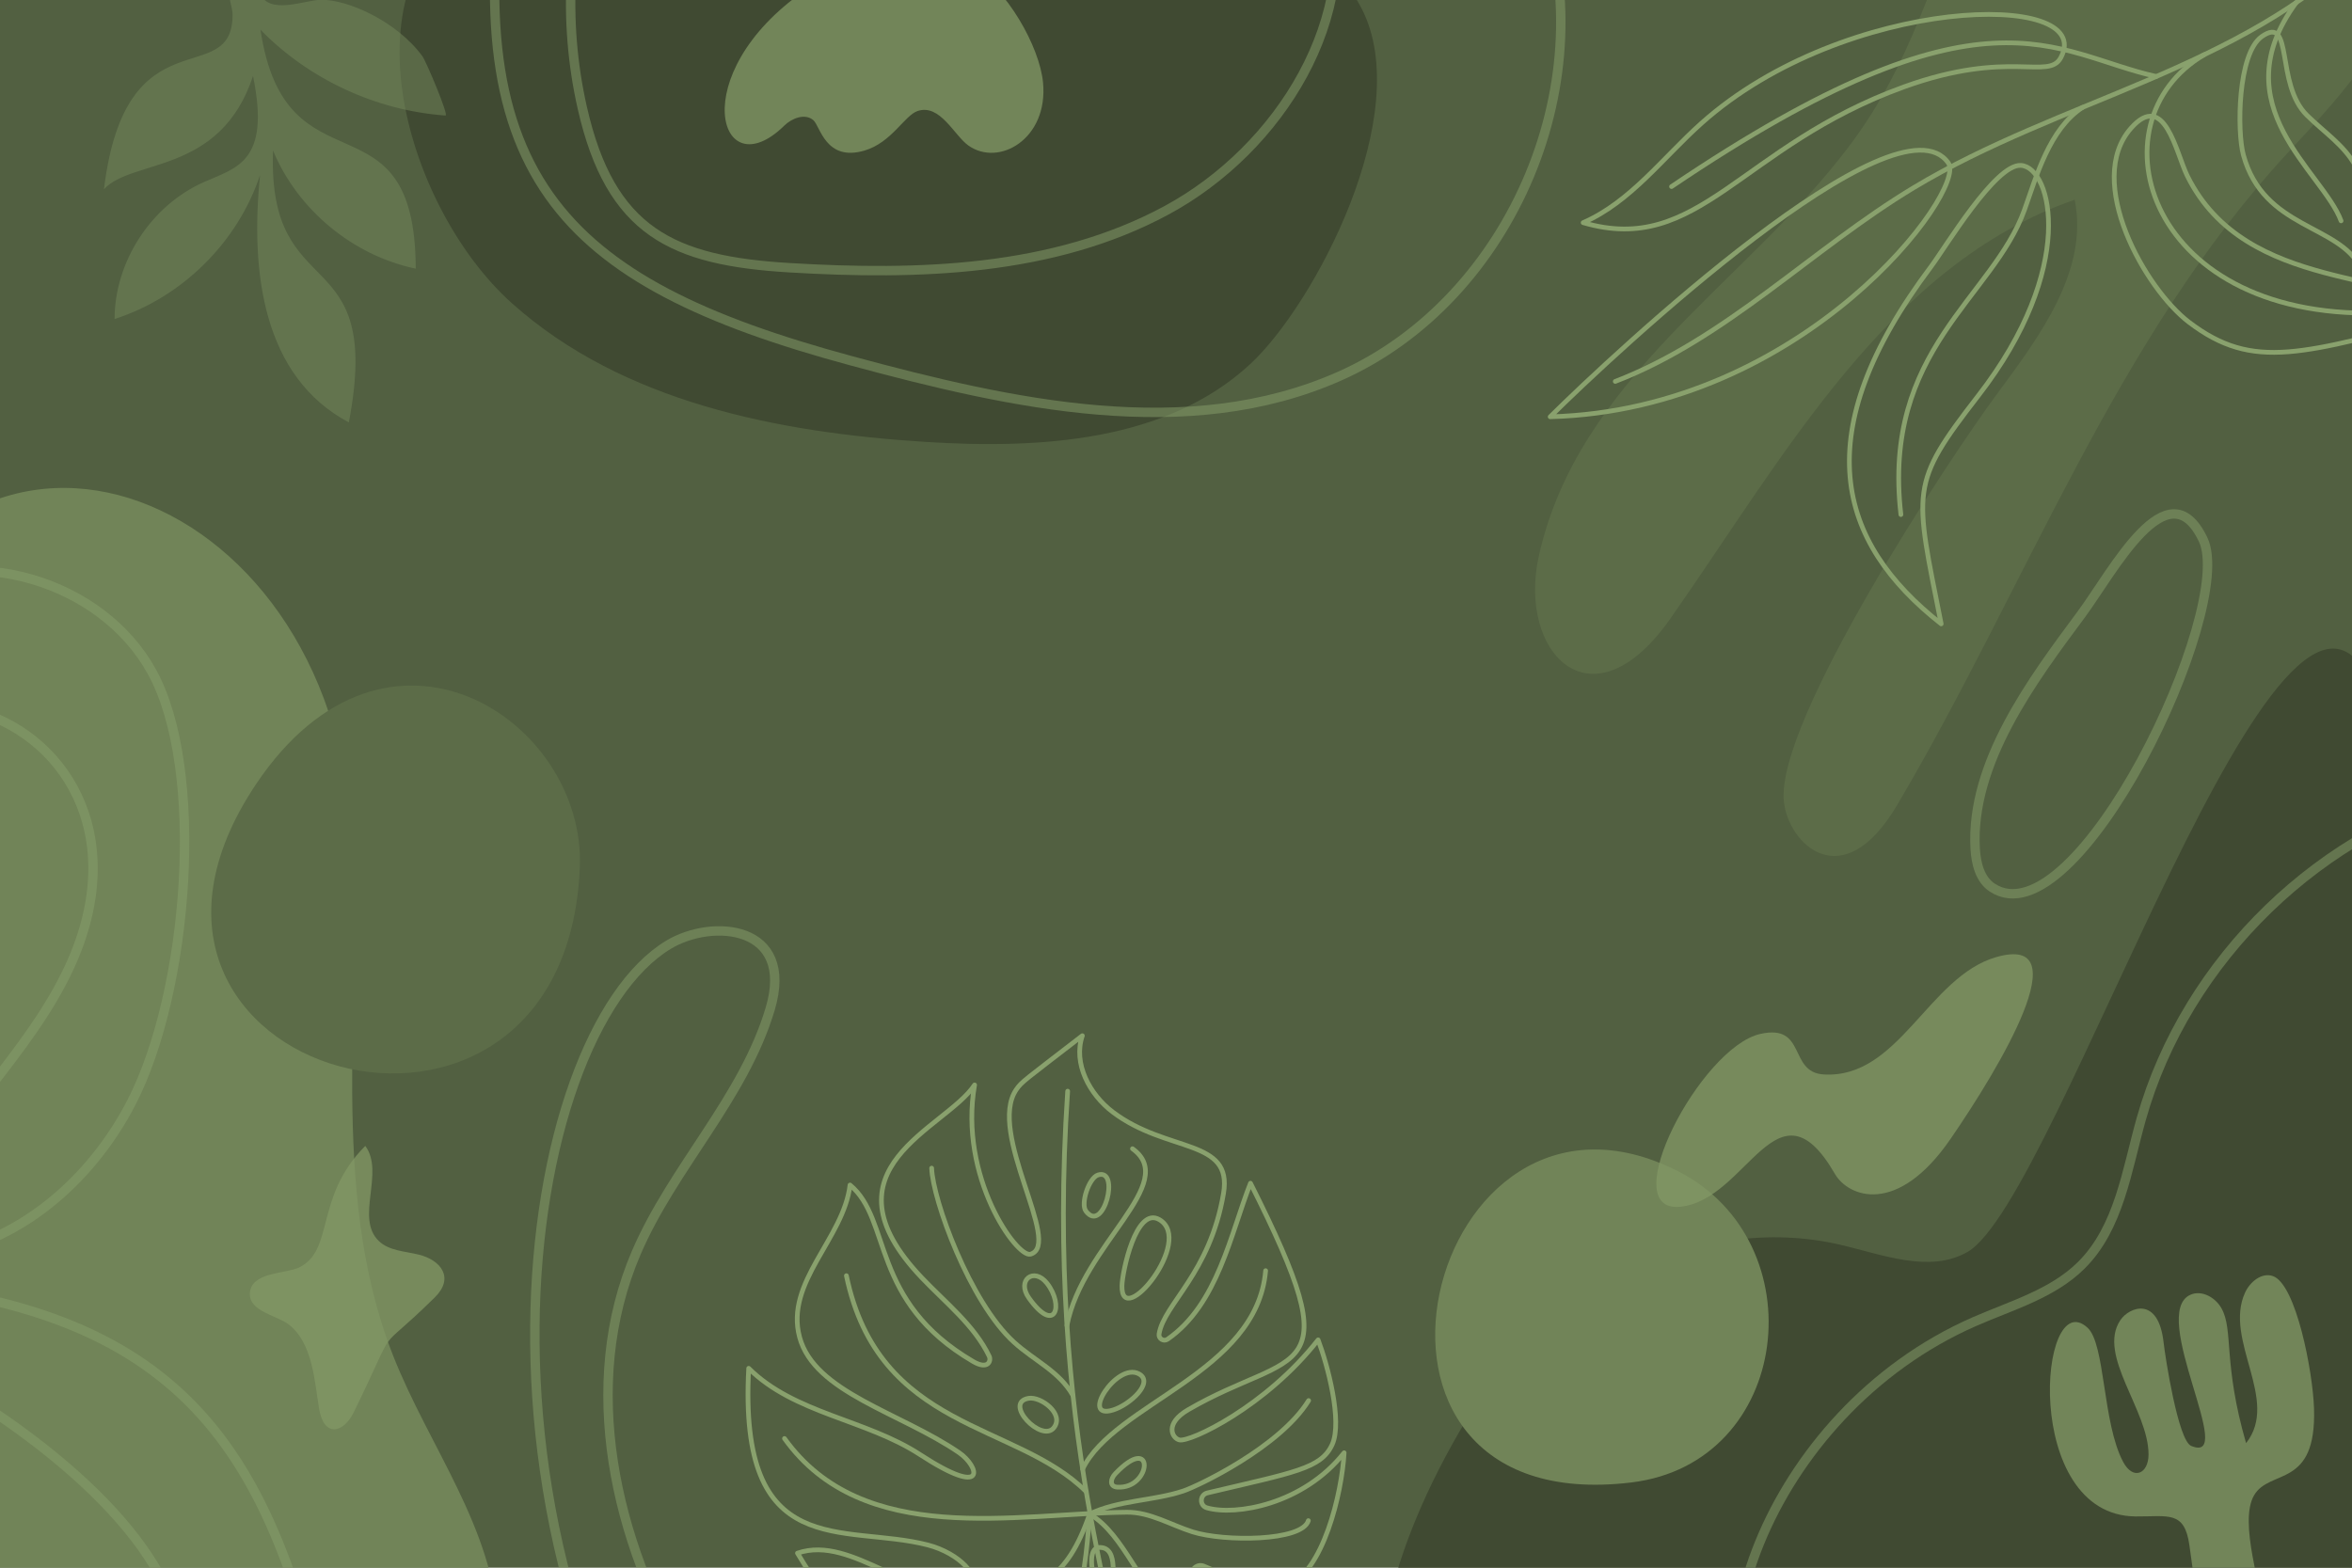 <?xml version="1.0" encoding="utf-8"?>
<!-- Generator: Adobe Illustrator 27.5.0, SVG Export Plug-In . SVG Version: 6.00 Build 0)  -->
<svg version="1.1" xmlns="http://www.w3.org/2000/svg" xmlns:xlink="http://www.w3.org/1999/xlink" x="0px" y="0px"
	 viewBox="0 0 750 500" style="enable-background:new 0 0 750 500;" xml:space="preserve">
<g id="BACKGROUND">
	<rect style="fill:#526041;" width="750" height="500"/>
</g>
<g id="OBJECTS">
	<g>
		<defs>
			<rect id="SVGID_1_" width="750" height="500"/>
		</defs>
		<clipPath id="SVGID_00000165226634354323629300000008569599686212347532_">
			<use xlink:href="#SVGID_1_"  style="overflow:visible;"/>
		</clipPath>
		<path style="clip-path:url(#SVGID_00000165226634354323629300000008569599686212347532_);fill:#718458;" d="M111.592,260.81
			c4.666,57.556-7.376,117.96,13.811,171.677c11.393,28.886,32.205,55.209,33.364,86.239c1.109,29.681-16.825,57.555-40.383,75.644
			c-23.558,18.089-52.249,27.988-80.581,36.903c-34.392,10.821-48.766,4.68-60.96-29.486
			C-63.15,489.729-87.692,344.512-54.621,227.505C-20.809,107.882,102.647,150.469,111.592,260.81z"/>
		<path style="clip-path:url(#SVGID_00000165226634354323629300000008569599686212347532_);fill:#404A32;" d="M163.339,96.809
			c35.264,31.477,84.765,41.178,131.941,44.142c36.41,2.288,76.654-0.066,103.419-24.857c20.29-18.794,52.838-79.868,35.449-113.468
			c-12.252-23.673-42.1-31.13-68.534-34.554c-51.047-6.611-162.916-23.209-209.351-1.231
			C107.139-9.909,128.431,65.651,163.339,96.809z"/>
		<path style="clip-path:url(#SVGID_00000165226634354323629300000008569599686212347532_);fill:#404A32;" d="M467.53,452.932
			c24.157-40.36,73.698-66.651,119.485-55.883c13.472,3.168,28.309,9.109,40.339,2.267
			c29.126-16.563,100.729-246.897,129.191-180.45c17.063,39.835,17.52,73.394,31.65,233.043
			c7.616,86.044,4.194,151.931-93.074,190.618C563.547,694.859,365.377,623.607,467.53,452.932z"/>
		<path style="clip-path:url(#SVGID_00000165226634354323629300000008569599686212347532_);fill:#5C6C48;" d="M490.678,177.437
			c-6.794,30.755,16.885,55.604,41.94,19.893c36.224-51.63,69.382-112.92,128.954-133.632c4.542,22.464-11.061,43.432-24.698,61.851
			c-15.343,20.724-70.703,104.513-68.043,130.073c1.409,13.536,18.708,30.597,36.067,1.235
			c41.213-69.709,69.484-148.345,124.379-207.878c17.563-19.047,39.326-40.719,34.568-66.188
			c-5.082-27.203-37.762-39.395-65.436-39.391c-90.148,0.013-67.079,47.808-108.742,103.2
			C556.799,90.301,503.244,120.558,490.678,177.437z"/>
		<path style="opacity:0.5;clip-path:url(#SVGID_00000165226634354323629300000008569599686212347532_);fill:#75895C;" d="
			M142.06,36.85c-22.102-1.586-43.506-11.51-58.997-27.355c8.03,53.779,49.298,18.185,49.512,76.196
			C112.517,81.496,94.924,66.93,87.06,48.007c-1.825,50.406,35.417,27.76,24.182,86.712c-27.428-14.543-31.477-48.002-28.315-78.896
			c-7.104,21.437-24.884,39.037-46.392,45.923c0.044-18.349,11.643-36.169,28.402-43.638c10.473-4.667,21.395-6.37,15.747-33.855
			C70.247,55.856,42.041,50.527,33.149,60.375C40.037,3.378,74.097,29.169,74.16,4.767c0.009-3.478-2.807-7.743,0.665-10.838
			c1.872-1.669,5.786-2.782,7.181,0.158c0.523,1.103,0.408,2.409,0.827,3.556c2.688,7.361,14.327,2.395,19.401,2.287
			c8.506-0.182,24.29,6.802,32.502,18.056C135.842,19.504,143.243,36.931,142.06,36.85z"/>
		<path style="opacity:0.75;clip-path:url(#SVGID_00000165226634354323629300000008569599686212347532_);fill:#839866;" d="
			M256.461-2.911c16.042-11.173,36.131-17.716,52.932-7.702c11.639,6.938,22.131,25.432,23.214,37.007
			c1.675,17.906-14.057,26.928-23.803,20.024c-4.553-3.225-9.021-13.384-16.184-11.018c-4.171,1.378-8.29,10.085-16.968,12.627
			c-12.394,3.632-14.102-7.824-16.303-9.705c-2.626-2.245-6.791-0.672-9.258,1.747C229.263,60.497,218.211,23.73,256.461-2.911z"/>
		<path style="opacity:0.75;clip-path:url(#SVGID_00000165226634354323629300000008569599686212347532_);fill:#839866;" d="
			M722.057,516.297c1.359,19.345-11.88,21.042-17.375,11.915c-2.542-4.223-2.529-6.854-6.528-35.353
			c-1.568-11.174-6.738-9.115-17.162-9.202c-36.451-0.306-30.85-74.394-15.325-60.198c5.709,5.22,4.724,30.308,11.346,42.773
			c3.214,6.049,8.057,3.822,8.105-2.229c0.111-14.102-16.513-31.768-8.976-42.967c2.812-4.178,12.123-7.833,13.786,7.15
			c0.493,4.444,4.62,31.227,8.781,32.967c14.996,6.269-13.75-42.242-0.207-48.212c3.626-1.599,7.986,0.898,9.904,4.365
			c3.853,6.962,0.434,17.389,7.821,42.974c10.866-13.716-7.265-32.882-0.322-48.022c1.582-3.45,5.349-6.54,8.919-5.249
			c7.365,2.664,12.685,30.476,13.068,42.136c0.847,25.769-14.109,19.165-19.12,27.779
			C713.758,485.544,721.4,506.951,722.057,516.297z"/>
		<path style="opacity:0.75;clip-path:url(#SVGID_00000165226634354323629300000008569599686212347532_);fill:#839866;" d="
			M91.94,422.33c7.764,5.859,8.356,18.106,9.807,26.925c1.545,9.387,7.815,7.834,11.081,1.131
			c15.236-31.268,5.43-16.526,25.822-36.592c6.33-6.229,1.986-11.904-5.162-13.655c-4.4-1.078-9.407-1.188-12.68-4.319
			c-7.645-7.312,1.958-21.837-4.329-30.345c-16.323,16.402-9.715,33.203-21.095,38.775c-4.23,2.07-15.526,1.339-15.709,8.396
			C79.529,418.259,88.309,419.59,91.94,422.33z"/>
	</g>
	<path style="fill:#5C6C48;" d="M184.895,276.653c-4.668,111.579-165.303,66.376-103.345-26.409
		C123.39,187.59,186.858,229.721,184.895,276.653z"/>
	<path style="fill:#718458;" d="M535.162,373.596c44.111,22.474,36.398,93.017-15.004,99.227
		C417.369,485.243,454.941,332.728,535.162,373.596z"/>
	<path style="opacity:0.75;fill:#839866;" d="M535.77,384.882c-21.107,2.09,6.498-50.866,25.557-55.123
		c14.842-3.316,8.872,12.222,20.175,12.925c23.986,1.491,33.389-31.181,55.019-37.417c26.826-7.733,1.253,35.024-14.546,57.994
		c-17.059,24.801-32.649,18.433-36.856,11.159C566.689,342.55,557.293,382.751,535.77,384.882z"/>
	<g>
		<defs>
			<rect id="SVGID_00000067933702048228721150000005324016356571107473_" width="750" height="500"/>
		</defs>
		<clipPath id="SVGID_00000106841825028438206670000015071313938410146432_">
			<use xlink:href="#SVGID_00000067933702048228721150000005324016356571107473_"  style="overflow:visible;"/>
		</clipPath>
		<g style="clip-path:url(#SVGID_00000106841825028438206670000015071313938410146432_);">
			<path style="fill:none;stroke:#89A16D;stroke-width:1.5;stroke-linecap:round;stroke-linejoin:round;stroke-miterlimit:10;" d="
				M494.318,132.923c20.356-20.217,110.664-104.452,126.989-80.899C627.304,60.676,575.5,130.743,494.318,132.923z"/>
			<path style="fill:none;stroke:#89A16D;stroke-width:1.5;stroke-linecap:round;stroke-linejoin:round;stroke-miterlimit:10;" d="
				M615.727,85.079c-39.883,53.171-29.956,87.799,3.273,113.895c-8.527-43.033-10.21-44.306,11.828-72.761
				c31.604-40.806,23.45-72.833,13.602-73.462C636.292,52.231,620.413,78.832,615.727,85.079z"/>
			<path style="fill:none;stroke:#89A16D;stroke-width:1.5;stroke-linecap:round;stroke-linejoin:round;stroke-miterlimit:10;" d="
				M607.202,27.68c-52.315,18.884-65.446,54.147-102.37,43.332c15.158-6.615,25.423-20.721,37.759-31.736
				C588.253-1.495,668.739-3.361,657.163,18.361C653.213,25.773,640.774,15.562,607.202,27.68z"/>
			<path style="fill:none;stroke:#89A16D;stroke-width:1.5;stroke-linecap:round;stroke-linejoin:round;stroke-miterlimit:10;" d="
				M698.018,102.76c20.648,15.736,36.249,10.075,82.69-1.928c-13.418-15.357-64.497-6.757-83.233-44.76
				c-3.595-7.293-7.195-27.356-17.937-15.196C664.658,57.72,683.93,92.023,698.018,102.76z"/>
			<path style="fill:none;stroke:#89A16D;stroke-width:1.5;stroke-linecap:round;stroke-linejoin:round;stroke-miterlimit:10;" d="
				M715.372,49.458c6.522,23.717,30.542,21.98,37.476,36.092c6.82-33.377-5.781-37.585-17.198-48.763
				c-10.199-9.988-4.186-32.347-14.431-25.12C713.526,17.094,713.302,41.929,715.372,49.458z"/>
			<path style="fill:none;stroke:#89A16D;stroke-width:1.5;stroke-linecap:round;stroke-linejoin:round;stroke-miterlimit:10;" d="
				M515.073,121.65c35.381-13.618,62.661-42.194,95.129-61.768c46.719-28.165,104.369-37.687,143.537-76.688"/>
			<path style="fill:none;stroke:#89A16D;stroke-width:1.5;stroke-linecap:round;stroke-linejoin:round;stroke-miterlimit:10;" d="
				M606.152,164.115c-6.084-52.464,29.355-69.174,39.412-97.208c3.735-10.41,7.915-25.829,18.587-32.693"/>
			<path style="fill:none;stroke:#89A16D;stroke-width:1.5;stroke-linecap:round;stroke-linejoin:round;stroke-miterlimit:10;" d="
				M533.016,59.504C633.391-8.292,654.56,17.075,687.597,24.396"/>
			<path style="fill:none;stroke:#89A16D;stroke-width:1.5;stroke-linecap:round;stroke-linejoin:round;stroke-miterlimit:10;" d="
				M746.516,70.44c-5.921-15.865-38.415-36.698-14.345-69.586"/>
			<path style="fill:none;stroke:#89A16D;stroke-width:1.5;stroke-linecap:round;stroke-linejoin:round;stroke-miterlimit:10;" d="
				M761.879,99.679c-77.651,4.049-95.634-60.872-58.963-82.26"/>
		</g>
		<g style="clip-path:url(#SVGID_00000106841825028438206670000015071313938410146432_);">
			<path style="fill:none;stroke:#89A16D;stroke-width:1.5;stroke-linecap:round;stroke-linejoin:round;stroke-miterlimit:10;" d="
				M349.527,505.469c18.517,47.294-49.593,66.916-95.23-10.11c17.874-6.118,36.578,16.956,54.151,10.021
				c4.804-1.896-2.316-10.001-12.639-12.641c-26.889-6.877-60.403,5.749-57.066-56.327c14.537,14.466,37.428,16.29,54.606,27.492
				c21.806,14.22,18.937,3.83,12.465-0.606c-18.697-12.816-46.064-19.134-50.838-36.794c-4.755-17.589,14.088-31.508,16.073-48.552
				c13.323,10.968,6.305,37.004,39.225,56.267c4.837,2.831,5.858-0.2,5.158-1.663c-4.716-9.85-13.879-17.027-21.495-25.032
				c-33.371-35.075,7.62-47.463,16.841-61.492c-5.14,29.323,13.508,55.24,17.831,53.975c10.352-3.027-13.982-38.781-4.534-52.504
				c1.737-2.522,2.469-2.835,21.064-17.179c-3.012,8.84,2.254,18.709,9.698,24.348c17.379,13.166,38.294,8.311,35.311,25.952
				c-4.321,25.557-18.961,35.227-20.548,44.82c-0.246,1.484,1.462,2.552,2.699,1.695c16.059-11.122,20.118-33.768,26.45-49.764
				c32.538,64.614,14.522,52.271-19.874,72.247c-7.551,4.385-5.182,9.02-2.829,9.621c3.377,0.863,27.641-10.649,44.266-31.902
				c2.966,7.798,7.854,25.968,4.492,33.373c-3.507,7.723-12.176,8.879-39.81,15.441c-2.439,0.579-2.563,4.051-0.154,4.747
				c9.097,2.627,30.739-1.021,43.771-17.561c-0.695,12.737-6.676,38.268-18.414,42.475c-6.486,2.324-13.269-0.863-26.309-6.305
				c-2.183-0.911-4.449,1.16-3.713,3.408c3.226,9.846,21.255,14.791,34.453,4.75c-6.851,8.3-24.151,26.231-35.054,26.335
				c-11.609,0.111-23.864-16.826-24.813-25.879c-0.391-3.731,2.228-14.613-4.104-14.584
				C346.529,493.56,348.311,502.365,349.527,505.469z"/>
			<path style="fill:none;stroke:#89A16D;stroke-width:1.5;stroke-linecap:round;stroke-linejoin:round;stroke-miterlimit:10;" d="
				M310.615,530.91c-3.99,0.583-5.31-1.532-1.208-4.842C335.906,504.692,333.567,527.558,310.615,530.91z"/>
			<path style="fill:none;stroke:#89A16D;stroke-width:1.5;stroke-linecap:round;stroke-linejoin:round;stroke-miterlimit:10;" d="
				M356.283,474.307c-2.543-0.162-2.222-2.621-0.622-4.294C368.402,456.691,367.318,475.009,356.283,474.307z"/>
			<path style="fill:none;stroke:#89A16D;stroke-width:1.5;stroke-linecap:round;stroke-linejoin:round;stroke-miterlimit:10;" d="
				M328.032,445.974c3.881-0.638,11.472,5.008,8.03,9.383C332.164,460.312,319.735,447.337,328.032,445.974z"/>
			<path style="fill:none;stroke:#89A16D;stroke-width:1.5;stroke-linecap:round;stroke-linejoin:round;stroke-miterlimit:10;" d="
				M354.951,449.698c-10.762,3.358,1.118-15.313,8.183-11.536C368.186,440.865,360.309,448.027,354.951,449.698z"/>
			<path style="fill:none;stroke:#89A16D;stroke-width:1.5;stroke-linecap:round;stroke-linejoin:round;stroke-miterlimit:10;" d="
				M333.883,409.317c5.474,7.005,2.633,16.464-5.769,4.69C324.044,408.303,329.7,403.966,333.883,409.317z"/>
			<path style="fill:none;stroke:#89A16D;stroke-width:1.5;stroke-linecap:round;stroke-linejoin:round;stroke-miterlimit:10;" d="
				M346.282,386.29c-1.783-2.365,0.934-10.603,3.833-11.54C357.319,372.431,351.922,393.769,346.282,386.29z"/>
			<path style="fill:none;stroke:#89A16D;stroke-width:1.5;stroke-linecap:round;stroke-linejoin:round;stroke-miterlimit:10;" d="
				M357.77,410.054c-0.34,14.48,23.317-14.449,11.909-21.079C362.238,384.651,357.873,405.665,357.77,410.054z"/>
			<path style="fill:none;stroke:#89A16D;stroke-width:1.5;stroke-linecap:round;stroke-linejoin:round;stroke-miterlimit:10;" d="
				M340.459,348.019c-7.449,109.623,18.241,172.368,17.338,189.757c-0.333,6.41-2.628,12.535-4.898,18.539"/>
			<path style="fill:none;stroke:#89A16D;stroke-width:1.5;stroke-linecap:round;stroke-linejoin:round;stroke-miterlimit:10;" d="
				M297.083,372.565c0.343,10.093,12.158,42.729,26.269,55.53c6.582,5.972,14.457,9.28,18.813,17.027"/>
			<path style="fill:none;stroke:#89A16D;stroke-width:1.5;stroke-linecap:round;stroke-linejoin:round;stroke-miterlimit:10;" d="
				M361.127,366.375c15.197,10.956-15.903,30.582-20.894,56.356"/>
			<path style="fill:none;stroke:#89A16D;stroke-width:1.5;stroke-linecap:round;stroke-linejoin:round;stroke-miterlimit:10;" d="
				M269.898,406.869c10.357,49.574,53.989,46.49,76.484,68.893"/>
			<path style="fill:none;stroke:#89A16D;stroke-width:1.5;stroke-linecap:round;stroke-linejoin:round;stroke-miterlimit:10;" d="
				M403.581,405.266c-2.782,32.653-48.164,42.262-58.358,63.27"/>
			<path style="fill:none;stroke:#89A16D;stroke-width:1.5;stroke-linecap:round;stroke-linejoin:round;stroke-miterlimit:10;" d="
				M395.317,517.09c-5.589,4.551-14.25,3.172-20.042-1.118c-11.676-8.647-16.433-26.421-27.819-33.087
				c8.902-4.383,20.469-4.201,29.877-7.35c4.736-1.585,30.843-14.042,39.959-28.836"/>
			<path style="fill:none;stroke:#89A16D;stroke-width:1.5;stroke-linecap:round;stroke-linejoin:round;stroke-miterlimit:10;" d="
				M250.16,458.799c25.043,34.995,73.794,23.854,109.198,23.513c7.323-0.071,13.936,4.051,20.918,6.26
				c10.105,3.197,34.953,3.073,36.931-3.574"/>
			<path style="fill:none;stroke:#89A16D;stroke-width:1.5;stroke-linecap:round;stroke-linejoin:round;stroke-miterlimit:10;" d="
				M277.269,512.574c11.632,10.809,29.333,2.756,39.62-1.252c14.205-5.534,23.041-6.519,30.567-28.438"/>
			<path style="fill:none;stroke:#89A16D;stroke-width:1.5;stroke-linecap:round;stroke-linejoin:round;stroke-miterlimit:10;" d="
				M322.393,539.45c20.41-11.754,23.397-33.079,25.063-56.564"/>
		</g>
		
			<path style="opacity:0.5;clip-path:url(#SVGID_00000106841825028438206670000015071313938410146432_);fill:none;stroke:#89A16D;stroke-width:3;stroke-linecap:round;stroke-linejoin:round;stroke-miterlimit:10;" d="
			M490.683-32.188c21.471,56.668-8.141,127.589-63.534,152.163c-48.452,21.495-104.535,8.94-155.7-4.905
			C178.263,89.857,143.915,55.819,162.647-53.912"/>
		
			<path style="opacity:0.5;clip-path:url(#SVGID_00000106841825028438206670000015071313938410146432_);fill:none;stroke:#89A16D;stroke-width:3;stroke-linecap:round;stroke-linejoin:round;stroke-miterlimit:10;" d="
			M423.602-34.56c11.023,39.558-15.531,82.153-51.669,101.656C335.796,86.599,292.741,87.85,251.75,85.389
			c-37.197-2.233-57.075-11.303-66.079-51.036c-6.274-27.686-4.548-57.137,4.917-83.901"/>
		
			<path style="opacity:0.5;clip-path:url(#SVGID_00000106841825028438206670000015071313938410146432_);fill:none;stroke:#89A16D;stroke-width:3;stroke-linecap:round;stroke-linejoin:round;stroke-miterlimit:10;" d="
			M-37.656,189.016c29.158-15.816,70.043-3.851,86.073,25.189c17.282,31.308,11.709,101.975-6.459,137.322
			c-12.798,24.901-36.374,45.581-64.176,48.876c0.925-1.134,1.85-2.269,2.775-3.403"/>
		
			<path style="opacity:0.5;clip-path:url(#SVGID_00000106841825028438206670000015071313938410146432_);fill:none;stroke:#89A16D;stroke-width:3;stroke-linecap:round;stroke-linejoin:round;stroke-miterlimit:10;" d="
			M-9.344,226.369c28.994,6.981,51.21,39.314,31.544,81.943c-6.483,14.052-16.059,26.412-25.551,38.635
			c-2.334,3.006-6.447,6.29-9.411,3.903"/>
		
			<path style="opacity:0.5;clip-path:url(#SVGID_00000106841825028438206670000015071313938410146432_);fill:none;stroke:#89A16D;stroke-width:3;stroke-linecap:round;stroke-linejoin:round;stroke-miterlimit:10;" d="
			M234.344,610.873c-94.23-117.015-68.816-280.774-21.185-309.545c14.053-8.489,40.4-6.324,32.435,20.441
			c-8.455,28.413-30.975,50.487-42.685,77.721c-36.469,84.824,45.385,198.092,104.838,200.715"/>
		
			<path style="opacity:0.5;clip-path:url(#SVGID_00000106841825028438206670000015071313938410146432_);fill:none;stroke:#89A16D;stroke-width:3;stroke-linecap:round;stroke-linejoin:round;stroke-miterlimit:10;" d="
			M566.695,561.989c-31.993-28.429-3.955-111.259,63.021-140.521c11.801-5.156,24.794-8.828,33.938-17.895
			c12.092-11.989,14.511-30.26,19.128-46.65c14.372-51.022,57.602-92.838,109.074-105.505"/>
		
			<path style="opacity:0.5;clip-path:url(#SVGID_00000106841825028438206670000015071313938410146432_);fill:none;stroke:#89A16D;stroke-width:3;stroke-linecap:round;stroke-linejoin:round;stroke-miterlimit:10;" d="
			M635.262,283.078c-3.902-2.577-5.157-7.709-5.42-12.378c-1.545-27.37,18.328-53.845,33.778-74.681
			c10.147-13.683,27.644-47.622,38.916-23.906C713.014,194.159,662.202,300.866,635.262,283.078z"/>
		
			<path style="opacity:0.5;clip-path:url(#SVGID_00000106841825028438206670000015071313938410146432_);fill:none;stroke:#89A16D;stroke-width:3;stroke-linecap:round;stroke-linejoin:round;stroke-miterlimit:10;" d="
			M109.03,566.527c-18.265-92.612-40.338-143.501-134.938-155.98"/>
		
			<path style="opacity:0.5;clip-path:url(#SVGID_00000106841825028438206670000015071313938410146432_);fill:none;stroke:#89A16D;stroke-width:3;stroke-linecap:round;stroke-linejoin:round;stroke-miterlimit:10;" d="
			M55.12,541.928c2.425-3.644,3.169-8.164,3.231-12.541c0.506-35.964-43.873-69.773-74.555-88.073"/>
	</g>
</g>
</svg>
